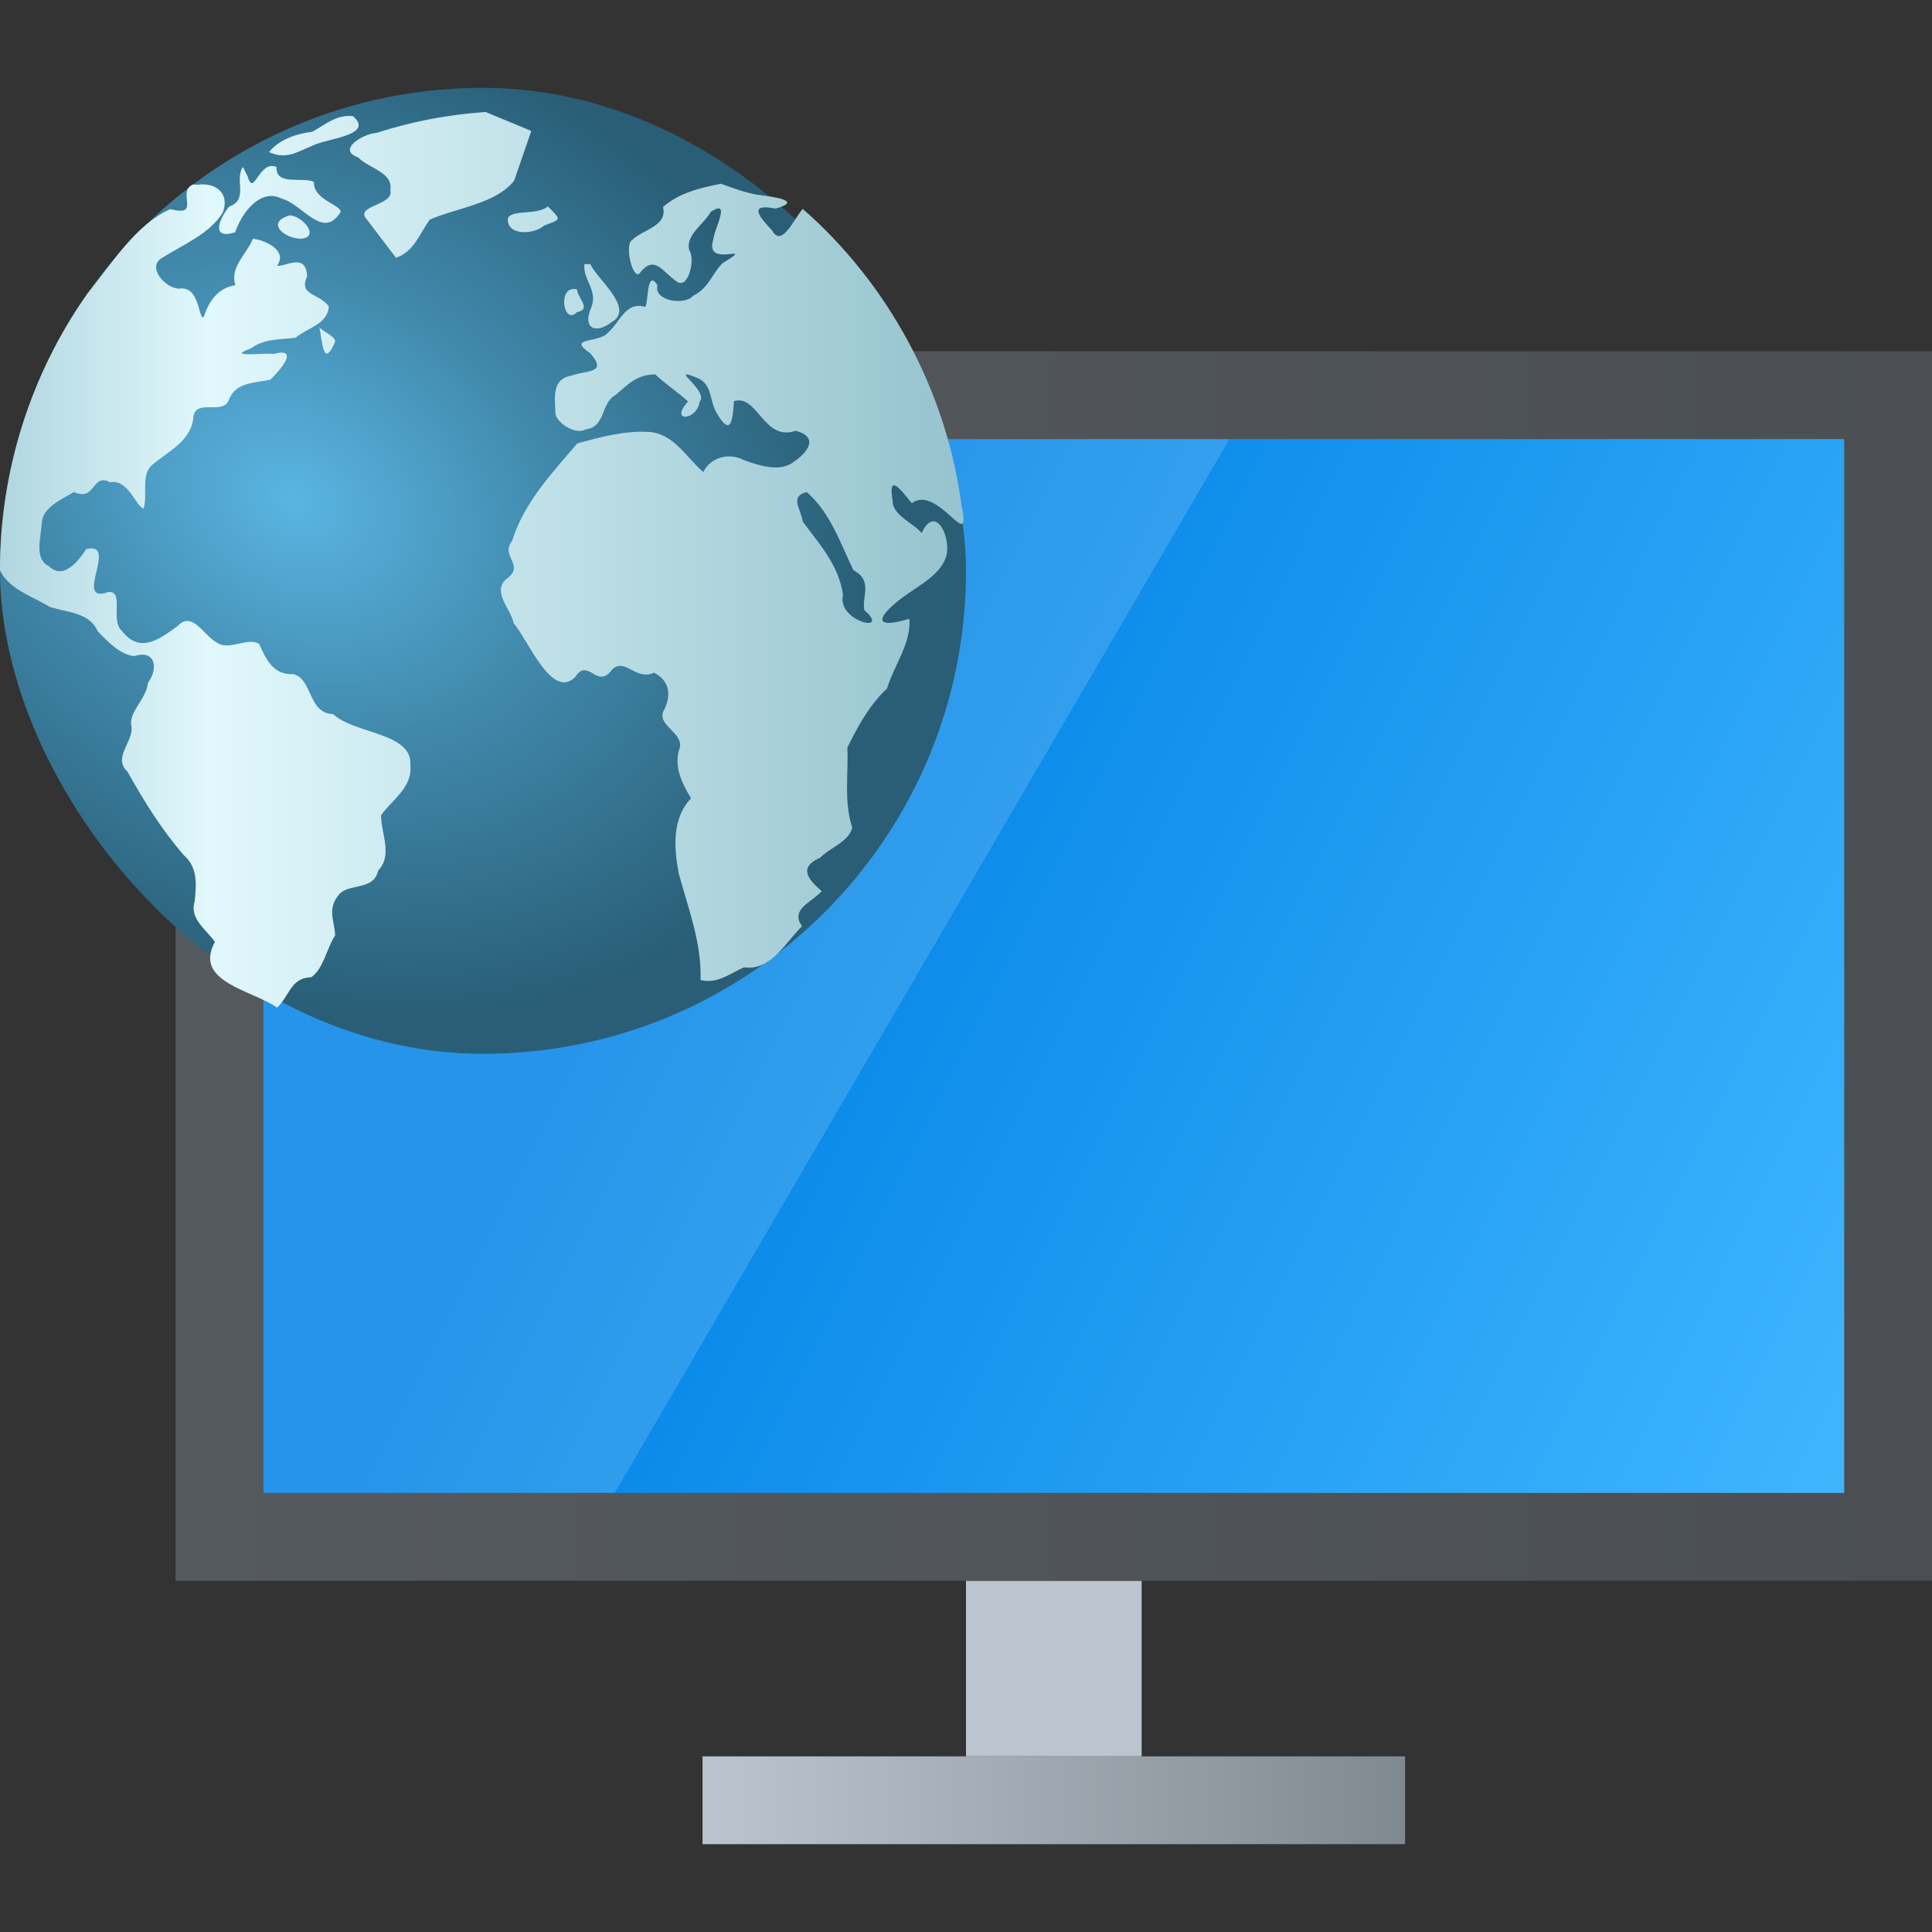 <?xml version="1.0" encoding="UTF-8" standalone="no"?>
<!-- Created with Inkscape (http://www.inkscape.org/) -->

<svg
   width="22"
   height="22"
   viewBox="0 0 22 22"
   version="1.1"
   id="svg2112"
   inkscape:version="1.2.1 (9c6d41e410, 2022-07-14, custom)"
   sodipodi:docname="network-workgroup.svg"
   xmlns:inkscape="http://www.inkscape.org/namespaces/inkscape"
   xmlns:sodipodi="http://sodipodi.sourceforge.net/DTD/sodipodi-0.dtd"
   xmlns:xlink="http://www.w3.org/1999/xlink"
   xmlns="http://www.w3.org/2000/svg"
   xmlns:svg="http://www.w3.org/2000/svg">
  <rect x="0" y="0" width="22" height="22" fill="#333333" stroke="none"/>
  <sodipodi:namedview
     id="namedview2114"
     pagecolor="#ffffff"
     bordercolor="#000000"
     borderopacity="0.25"
     inkscape:showpageshadow="2"
     inkscape:pageopacity="0.0"
     inkscape:pagecheckerboard="0"
     inkscape:deskcolor="#d1d1d1"
     inkscape:document-units="px"
     showgrid="false"
     inkscape:zoom="38.772727"
     inkscape:cx="10.303634"
     inkscape:cy="11.025791"
     inkscape:window-width="1920"
     inkscape:window-height="1029"
     inkscape:window-x="0"
     inkscape:window-y="0"
     inkscape:window-maximized="1"
     inkscape:current-layer="svg2112"
     showguides="false" />
  <defs
     id="defs2109">
    <linearGradient
       inkscape:collect="always"
       xlink:href="#linearGradient2986"
       id="linearGradient2988"
       x1="0.093"
       y1="13.471"
       x2="-3.29"
       y2="13.471"
       gradientUnits="userSpaceOnUse"
       gradientTransform="matrix(2.365,0,0,0.306,15.78,16.879)" />
    <linearGradient
       inkscape:collect="always"
       id="linearGradient2986">
      <stop
         style="stop-color:#818990;stop-opacity:1;"
         offset="0"
         id="stop2982" />
      <stop
         style="stop-color:#bcc5cf;stop-opacity:1"
         offset="1"
         id="stop2984" />
    </linearGradient>
    <linearGradient
       id="linearGradient883"
       x1="4"
       x2="59.861"
       y1="31.36"
       y2="31.36"
       gradientTransform="matrix(0.196,0,0,0.196,-0.786,0.214)"
       gradientUnits="userSpaceOnUse">
      <stop
         stop-color="#b0d6df"
         offset="0"
         id="stop9" />
      <stop
         stop-color="#e1f8fc"
         offset=".217"
         id="stop11" />
      <stop
         stop-color="#96c3ce"
         offset="1"
         id="stop13" />
    </linearGradient>
    <radialGradient
       id="radialGradient875"
       cx="20.107"
       cy="28.705"
       r="28"
       gradientTransform="matrix(0.217,0.123,-0.097,0.171,1.766,-1.694)"
       gradientUnits="userSpaceOnUse">
      <stop
         stop-color="#5ab5e2"
         offset="0"
         id="stop2" />
      <stop
         stop-color="#4189ac"
         offset=".459"
         id="stop4" />
      <stop
         stop-color="#295e76"
         offset="1"
         id="stop6" />
    </radialGradient>
    <linearGradient
       inkscape:collect="always"
       xlink:href="#linearGradient3238"
       id="linearGradient3240"
       x1="17.902"
       y1="29.999"
       x2="60"
       y2="51"
       gradientUnits="userSpaceOnUse"
       gradientTransform="matrix(0.333,0,0,0.333,1.333,0.333)" />
    <linearGradient
       inkscape:collect="always"
       id="linearGradient3238">
      <stop
         style="stop-color:#0082e5;stop-opacity:1;"
         offset="0"
         id="stop3234" />
      <stop
         style="stop-color:#42b7ff;stop-opacity:1;"
         offset="1"
         id="stop3236" />
    </linearGradient>
    <linearGradient
       inkscape:collect="always"
       xlink:href="#linearGradient1116"
       id="linearGradient1908"
       x1="4"
       y1="32"
       x2="60"
       y2="32"
       gradientUnits="userSpaceOnUse"
       gradientTransform="matrix(0.357,0,0,0.368,0.571,-0.789)" />
    <linearGradient
       inkscape:collect="always"
       id="linearGradient1116">
      <stop
         style="stop-color:#555a5f;stop-opacity:1;"
         offset="0"
         id="stop1112" />
      <stop
         style="stop-color:#4b4f53;stop-opacity:1"
         offset="1"
         id="stop1114" />
    </linearGradient>
  </defs>
  <path
     id="rect958"
     style="fill:#bcc5cf;stroke-width:4.082;stroke-linecap:round;stroke-linejoin:round"
     d="m 11,18 h 2 L 13,20 h -2 z"
     sodipodi:nodetypes="ccccc" />
  <path
     id="rect2848"
     style="fill:url(#linearGradient2988);stroke-width:1.125;stroke-linecap:round;stroke-linejoin:round"
     d="m 8,20 h 8 v 1 H 8 Z" />
  <rect
     style="fill:url(#linearGradient1908);fill-opacity:1;stroke-width:0.363;stroke-linecap:round"
     id="rect1537"
     width="20"
     height="14"
     x="2"
     y="4" />
  <rect
     style="fill:url(#linearGradient3240);fill-opacity:1;stroke-width:0.333;stroke-linecap:round"
     id="rect1910"
     width="18"
     height="12"
     x="3"
     y="5" />
  <path
     d="M 3,5 H 14 l -7,12 H 3 Z"
     style="color:#000000;opacity:0.15;fill:#ffffff;stroke-width:0.262"
     id="path3898"
     sodipodi:nodetypes="ccccc" />
  <rect
     x="0"
     y="1"
     width="11"
     height="11"
     rx="5.5"
     ry="5.5"
     fill="url(#radialGradient875)"
     id="rect30"
     style="fill:url(#radialGradient875);stroke-width:0.196" />
  <path
     d="M 5.529,1.275 C 5.104,1.305 4.689,1.383 4.285,1.514 4.14,1.52 3.827,1.706 4.08,1.793 4.198,1.919 4.479,1.959 4.445,2.165 4.49,2.345 4.025,2.337 4.179,2.501 4.289,2.645 4.399,2.79 4.509,2.935 4.712,2.869 4.779,2.662 4.892,2.502 5.205,2.364 5.648,2.322 5.855,2.056 5.92,1.868 5.985,1.68 6.05,1.491 5.876,1.419 5.702,1.347 5.529,1.275 Z m -1.508,0.048 c -0.194,-0.021 -0.319,0.098 -0.464,0.177 -0.179,0.022 -0.38,0.088 -0.493,0.232 0.2,0.091 0.326,-0.006 0.499,-0.075 C 3.724,1.575 4.27,1.541 4.02,1.323 Z M 2.766,1.9 C 2.666,2.053 2.836,2.273 2.608,2.353 2.495,2.496 2.396,2.731 2.678,2.646 2.747,2.434 2.962,2.137 3.206,2.261 3.451,2.327 3.679,2.74 3.879,2.413 3.879,2.328 3.567,2.278 3.574,2.07 3.435,2.011 3.139,2.119 3.149,1.902 2.949,1.813 2.891,2.257 2.82,2.009 2.802,1.973 2.784,1.936 2.766,1.9 Z M 8.209,2.092 C 7.972,2.14 7.737,2.194 7.55,2.357 7.604,2.575 7.324,2.611 7.199,2.732 c -0.09,0.051 0.002,0.446 0.081,0.384 0.169,-0.222 0.256,-0.031 0.412,0.079 C 7.834,3.326 7.923,2.952 7.848,2.847 7.804,2.677 8.018,2.551 8.095,2.411 8.331,2.261 8.132,2.604 8.124,2.724 8.005,3.078 8.651,2.735 8.225,2.999 8.111,3.113 8.07,3.282 7.894,3.367 7.799,3.482 7.438,3.428 7.487,3.248 7.355,3.041 7.387,3.497 7.342,3.494 7.124,3.429 7.059,3.673 6.921,3.79 6.816,3.911 6.446,3.836 6.722,4.023 6.924,4.256 6.682,4.213 6.515,4.275 6.279,4.315 6.319,4.521 6.325,4.706 6.329,4.809 6.555,4.96 6.67,4.889 6.899,4.864 6.841,4.583 7.01,4.498 7.151,4.377 7.249,4.266 7.461,4.263 c 0.097,0.093 0.294,0.233 0.374,0.309 -0.22,0.24 0.101,0.221 0.132,0.002 0.109,-0.121 -0.358,-0.404 -0.05,-0.28 0.204,0.067 0.157,0.275 0.248,0.416 0.161,0.273 0.178,0.069 0.193,-0.142 0.268,-0.084 0.34,0.466 0.701,0.337 0.271,0.071 0.142,0.246 -0.028,0.359 C 8.875,5.379 8.642,5.301 8.471,5.239 8.302,5.152 8.097,5.202 8.008,5.375 7.81,5.204 7.67,4.933 7.383,4.918 7.11,4.904 6.835,4.976 6.573,5.05 6.281,5.392 5.966,5.725 5.831,6.161 5.69,6.334 5.992,6.438 5.762,6.596 c -0.16,0.149 0.054,0.333 0.087,0.5 0.172,0.204 0.435,0.874 0.7,0.615 0.149,-0.236 0.248,0.155 0.424,-0.09 0.148,-0.135 0.267,0.136 0.475,0.039 0.184,0.092 0.2,0.272 0.103,0.444 -0.063,0.175 0.271,0.247 0.176,0.451 -0.045,0.2 0.043,0.369 0.142,0.536 -0.221,0.23 -0.194,0.571 -0.139,0.86 0.108,0.395 0.262,0.792 0.247,1.208 0.193,0.051 0.336,-0.077 0.496,-0.144 0.305,0.043 0.471,-0.282 0.66,-0.469 C 8.991,10.354 9.25,10.271 9.357,10.148 9.197,10.009 9.091,9.875 9.339,9.767 9.453,9.65 9.668,9.585 9.705,9.423 9.607,9.129 9.663,8.817 9.649,8.513 9.77,8.269 9.899,8.029 10.101,7.84 10.181,7.574 10.375,7.331 10.356,7.046 9.886,7.187 10.028,6.986 10.288,6.796 10.469,6.663 10.726,6.539 10.781,6.313 10.821,6.09 10.646,5.743 10.494,6.071 10.421,5.967 10.161,5.87 10.165,5.706 10.109,5.375 10.254,5.574 10.383,5.73 10.683,5.507 11.075,6.344 10.948,5.747 10.776,4.456 10.122,3.236 9.141,2.379 9.051,2.474 8.902,2.83 8.793,2.625 8.639,2.462 8.519,2.314 8.832,2.375 9.139,2.292 8.833,2.243 8.672,2.224 8.511,2.205 8.361,2.146 8.209,2.092 Z m -6.008,0.008 C 1.999,2.179 2.303,2.477 1.939,2.381 1.54,2.562 1.274,3.001 0.996,3.343 0.349,4.257 -0.003,5.375 1.5367047e-5,6.495 0.106,6.714 0.368,6.789 0.563,6.909 0.762,6.978 1.013,6.967 1.112,7.187 1.222,7.303 1.371,7.458 1.529,7.471 1.772,7.393 1.806,7.613 1.684,7.776 1.67,7.955 1.472,8.099 1.494,8.256 c 0.044,0.176 -0.221,0.37 -0.042,0.531 0.188,0.337 0.39,0.663 0.644,0.954 0.158,0.139 0.14,0.33 0.121,0.52 -0.063,0.202 0.128,0.318 0.23,0.465 -0.249,0.457 0.426,0.548 0.708,0.748 0.142,-0.13 0.153,-0.34 0.389,-0.346 0.143,-0.1 0.173,-0.326 0.272,-0.476 C 3.813,10.491 3.711,10.342 3.877,10.168 4.002,10.063 4.26,10.133 4.306,9.913 4.476,9.738 4.339,9.495 4.339,9.283 4.471,9.102 4.698,8.964 4.673,8.714 4.702,8.341 4.031,8.358 3.795,8.132 3.504,8.124 3.563,7.728 3.337,7.676 3.112,7.687 3.031,7.511 2.951,7.333 2.828,7.248 2.595,7.42 2.466,7.314 2.319,7.237 2.188,6.949 2.023,7.129 1.806,7.286 1.592,7.446 1.386,7.182 1.253,7.062 1.42,6.721 1.231,6.742 0.828,6.888 1.359,6.156 0.981,6.253 0.892,6.393 0.72,6.61 0.553,6.444 0.386,6.365 0.468,6.108 0.476,5.955 0.483,5.775 0.71,5.685 0.841,5.603 1.094,5.717 1.042,5.379 1.254,5.492 1.46,5.448 1.552,5.778 1.636,5.79 1.685,5.628 1.596,5.39 1.747,5.283 1.923,5.135 2.156,5.03 2.199,4.781 2.203,4.515 2.525,4.739 2.605,4.558 2.679,4.35 2.895,4.363 3.077,4.324 3.176,4.232 3.427,3.947 3.117,4.031 3.005,4.015 2.552,4.076 2.859,3.967 3.011,3.853 3.195,3.868 3.365,3.846 3.499,3.732 3.733,3.694 3.744,3.488 3.632,3.337 3.397,3.365 3.497,3.148 3.487,2.865 3.237,3.047 3.155,3.025 3.288,2.84 2.982,2.723 2.879,2.72 2.809,2.895 2.612,3.046 2.681,3.247 2.476,3.281 2.38,3.429 2.318,3.614 2.257,3.635 2.277,3.251 2.041,3.287 1.875,3.283 1.669,3.035 1.845,2.937 2.085,2.785 2.383,2.666 2.535,2.424 2.622,2.206 2.461,2.073 2.247,2.104 l -0.03,-0.002 z M 6.24,2.351 C 6.108,2.454 5.84,2.383 5.784,2.482 5.76,2.682 6.071,2.679 6.195,2.569 6.399,2.493 6.39,2.507 6.24,2.351 Z M 3.297,2.453 C 3.016,2.536 3.246,2.721 3.43,2.718 3.649,2.7 3.445,2.455 3.297,2.453 Z M 6.655,3.007 C 6.635,3.186 6.807,3.298 6.736,3.493 6.624,3.739 6.782,3.813 6.974,3.662 7.229,3.506 6.782,3.163 6.723,3.007 h -0.068 z M 6.57,3.295 C 6.341,3.238 6.413,3.719 6.571,3.554 6.741,3.524 6.578,3.393 6.57,3.295 Z M 3.638,3.728 C 3.672,3.911 3.684,4.2 3.817,3.889 3.817,3.829 3.685,3.782 3.638,3.728 Z M 9.187,5.604 C 9.457,5.839 9.566,6.18 9.718,6.493 9.945,6.612 9.811,6.794 9.842,6.947 10.158,7.223 9.523,7.076 9.6,6.774 9.549,6.425 9.324,6.191 9.14,5.938 9.126,5.804 8.982,5.651 9.187,5.604 Z"
     fill="url(#linearGradient883)"
     id="path32"
     style="fill:url(#linearGradient883);stroke-width:0.196" />
</svg>
